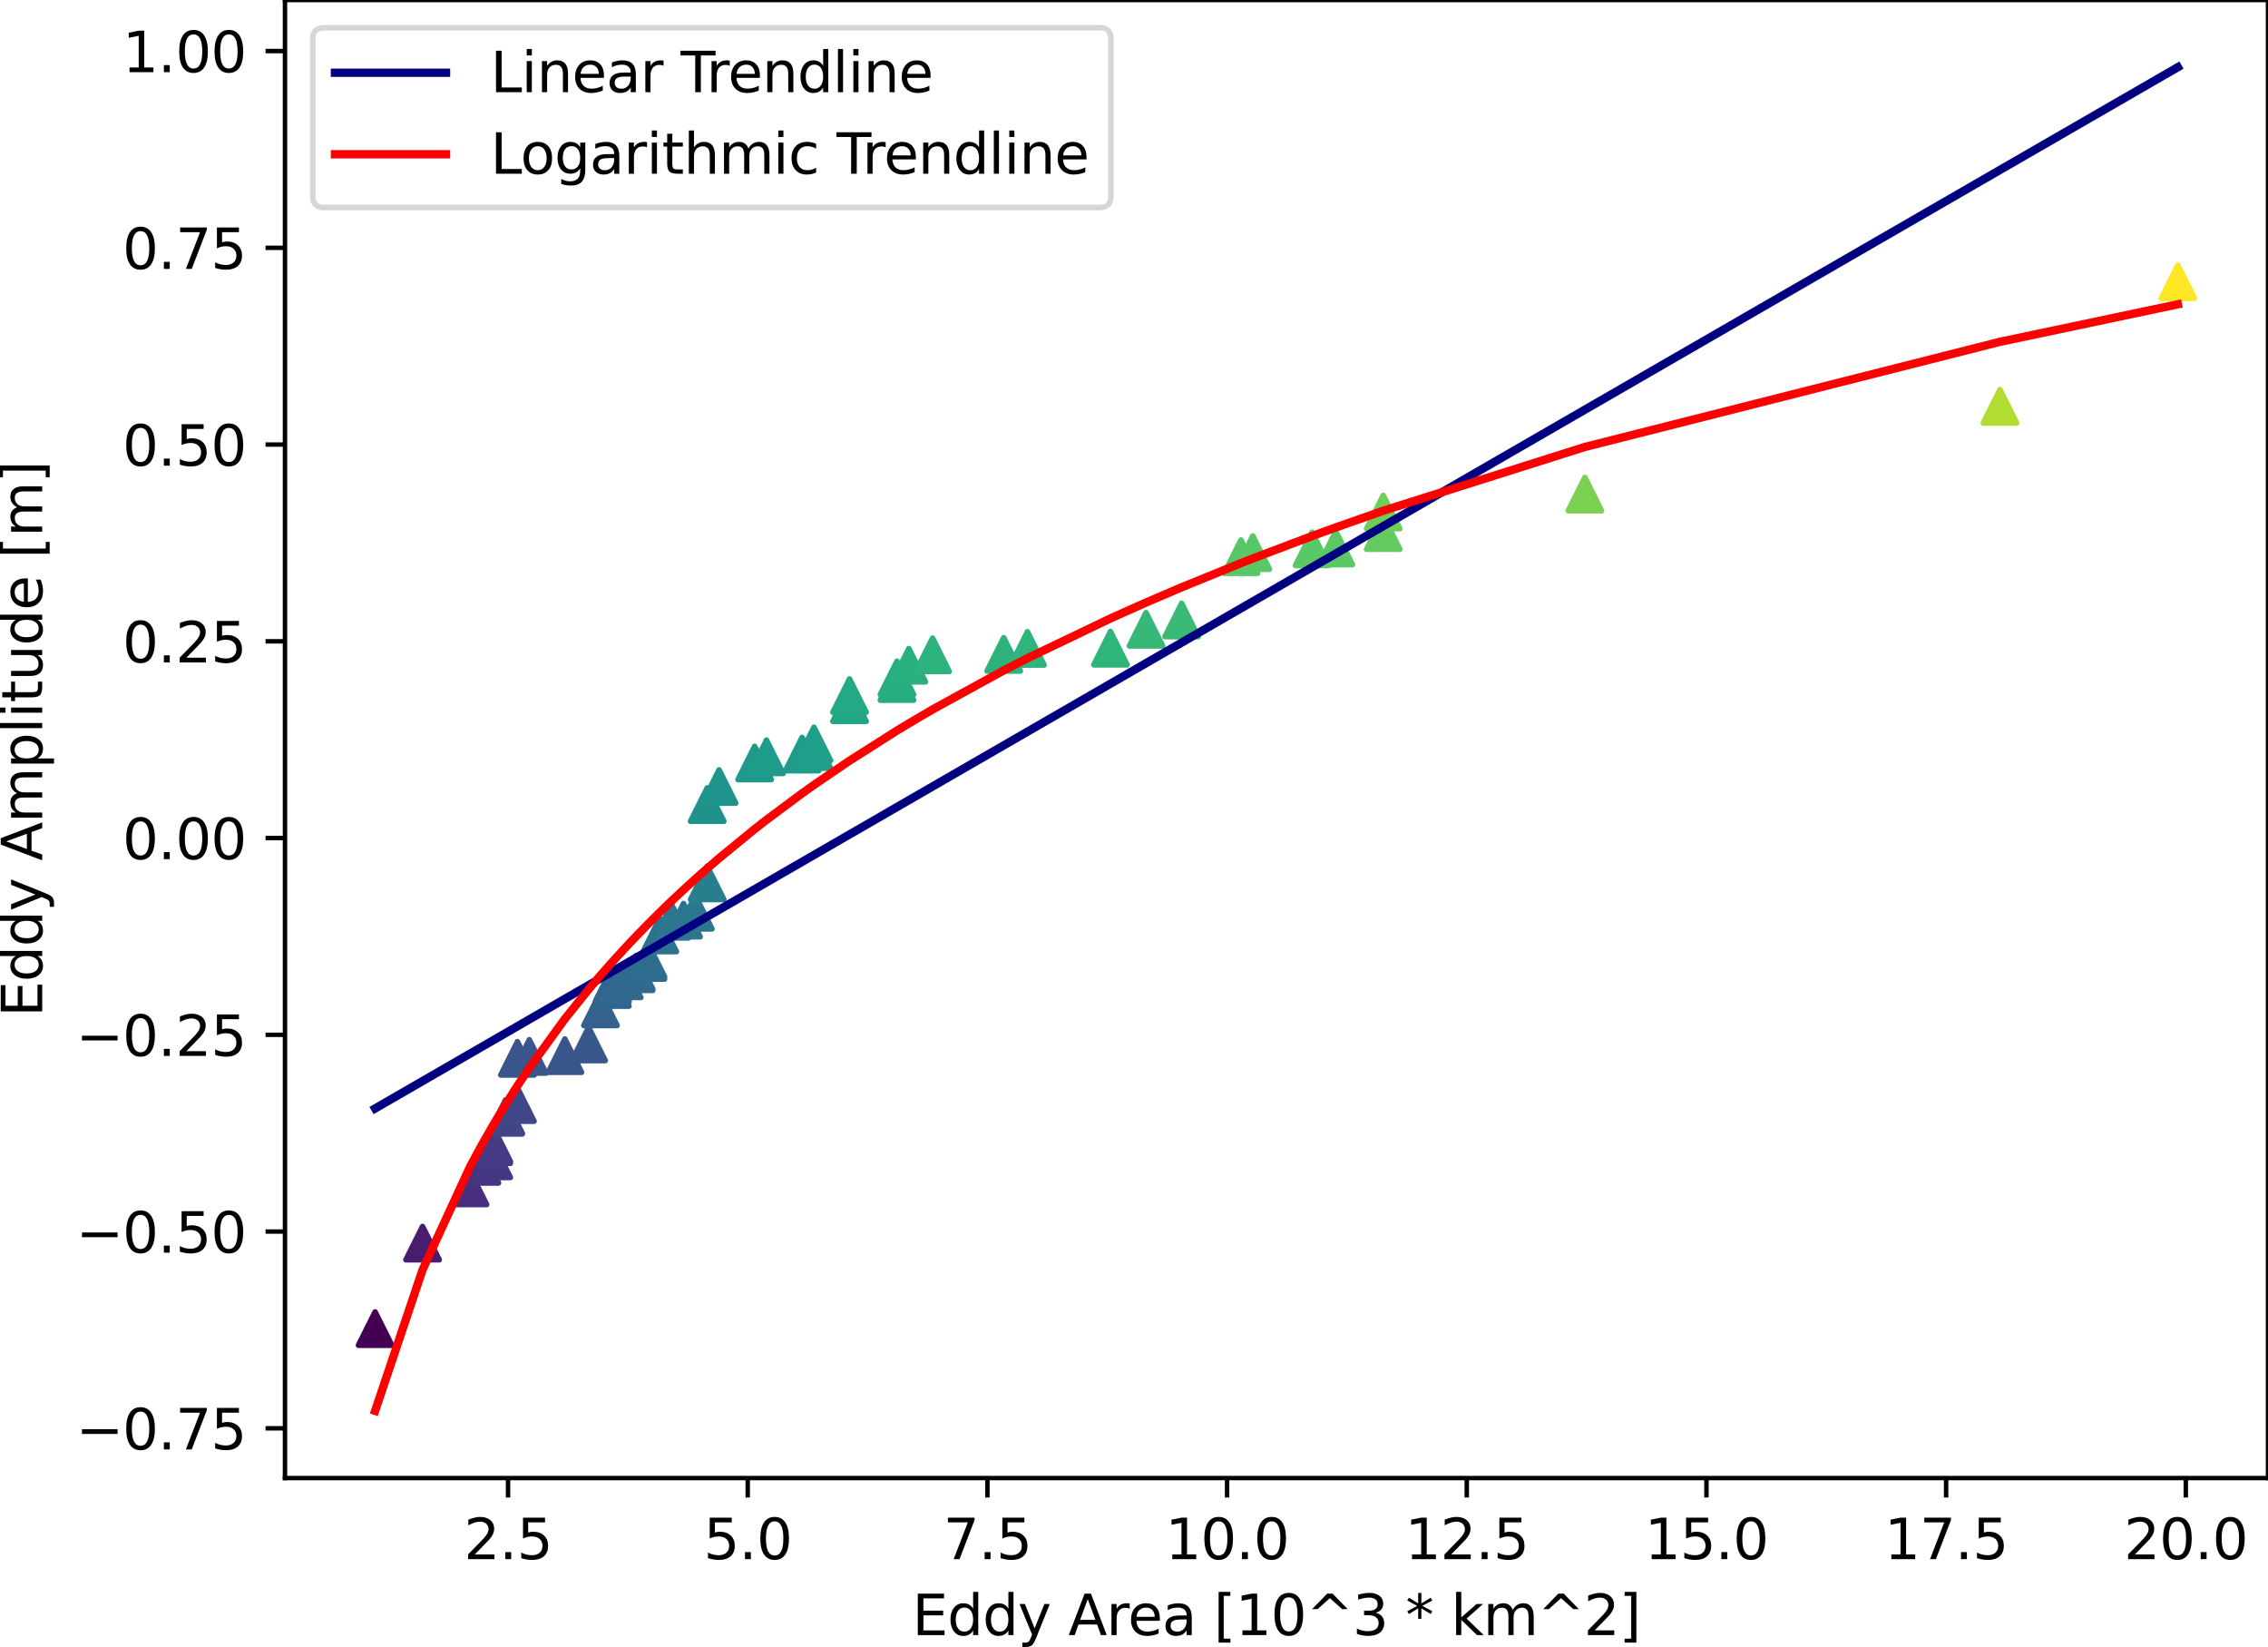 <?xml version="1.0" encoding="utf-8" standalone="no"?>
<!DOCTYPE svg PUBLIC "-//W3C//DTD SVG 1.1//EN"
  "http://www.w3.org/Graphics/SVG/1.1/DTD/svg11.dtd">
<svg xmlns:xlink="http://www.w3.org/1999/xlink" width="408.443pt" height="296.468pt" viewBox="0 0 408.443 296.468" xmlns="http://www.w3.org/2000/svg" version="1.1">
 <defs>
  <style type="text/css">*{stroke-linejoin: round; stroke-linecap: butt}</style>
 </defs>
 <g id="figure_1">
  <g id="patch_1">
   <path d="M 0 296.468 
L 408.443 296.468 
L 408.443 0 
L 0 0 
z
" style="fill: #ffffff"/>
  </g>
  <g id="axes_1">
   <g id="patch_2">
    <path d="M 51.323 266.112 
L 408.443 266.112 
L 408.443 -0 
L 51.323 -0 
z
" style="fill: #ffffff"/>
   </g>
   <g id="PathCollection_1">
    <path d="M 67.556 236.206 
L 64.556 242.206 
L 70.556 242.206 
z
" clip-path="url(#p2d90423acc)" style="fill: #440154; stroke: #440154"/>
    <path d="M 76.1 220.816 
L 73.1 226.816 
L 79.1 226.816 
z
" clip-path="url(#p2d90423acc)" style="fill: #481d6f; stroke: #481d6f"/>
    <path d="M 84.643 210.87 
L 81.643 216.87 
L 87.643 216.87 
z
" clip-path="url(#p2d90423acc)" style="fill: #472f7d; stroke: #472f7d"/>
    <path d="M 86.779 206.992 
L 83.779 212.992 
L 89.779 212.992 
z
" clip-path="url(#p2d90423acc)" style="fill: #453581; stroke: #453581"/>
    <path d="M 88.915 205.999 
L 85.915 211.999 
L 91.915 211.999 
z
" clip-path="url(#p2d90423acc)" style="fill: #453882; stroke: #453882"/>
    <path d="M 88.915 203.445 
L 85.915 209.445 
L 91.915 209.445 
z
" clip-path="url(#p2d90423acc)" style="fill: #443b84; stroke: #443b84"/>
    <path d="M 88.915 203.106 
L 85.915 209.106 
L 91.915 209.106 
z
" clip-path="url(#p2d90423acc)" style="fill: #443b84; stroke: #443b84"/>
    <path d="M 91.051 198.156 
L 88.051 204.156 
L 94.051 204.156 
z
" clip-path="url(#p2d90423acc)" style="fill: #414487; stroke: #414487"/>
    <path d="M 91.051 198.035 
L 88.051 204.035 
L 94.051 204.035 
z
" clip-path="url(#p2d90423acc)" style="fill: #414487; stroke: #414487"/>
    <path d="M 93.187 195.871 
L 90.187 201.871 
L 96.187 201.871 
z
" clip-path="url(#p2d90423acc)" style="fill: #3f4788; stroke: #3f4788"/>
    <path d="M 93.187 187.538 
L 90.187 193.538 
L 96.187 193.538 
z
" clip-path="url(#p2d90423acc)" style="fill: #3a548c; stroke: #3a548c"/>
    <path d="M 95.323 187.196 
L 92.323 193.196 
L 98.323 193.196 
z
" clip-path="url(#p2d90423acc)" style="fill: #3a548c; stroke: #3a548c"/>
    <path d="M 101.73 187.064 
L 98.73 193.064 
L 104.73 193.064 
z
" clip-path="url(#p2d90423acc)" style="fill: #3a548c; stroke: #3a548c"/>
    <path d="M 106.002 184.956 
L 103.002 190.956 
L 109.002 190.956 
z
" clip-path="url(#p2d90423acc)" style="fill: #38588c; stroke: #38588c"/>
    <path d="M 108.138 178.636 
L 105.138 184.636 
L 111.138 184.636 
z
" clip-path="url(#p2d90423acc)" style="fill: #34618d; stroke: #34618d"/>
    <path d="M 110.274 175.149 
L 107.274 181.149 
L 113.274 181.149 
z
" clip-path="url(#p2d90423acc)" style="fill: #32658e; stroke: #32658e"/>
    <path d="M 110.274 174.415 
L 107.274 180.415 
L 113.274 180.415 
z
" clip-path="url(#p2d90423acc)" style="fill: #31668e; stroke: #31668e"/>
    <path d="M 110.274 174.152 
L 107.274 180.152 
L 113.274 180.152 
z
" clip-path="url(#p2d90423acc)" style="fill: #31678e; stroke: #31678e"/>
    <path d="M 112.41 173.587 
L 109.41 179.587 
L 115.41 179.587 
z
" clip-path="url(#p2d90423acc)" style="fill: #31688e; stroke: #31688e"/>
    <path d="M 114.546 172.311 
L 111.546 178.311 
L 117.546 178.311 
z
" clip-path="url(#p2d90423acc)" style="fill: #30698e; stroke: #30698e"/>
    <path d="M 114.546 172.043 
L 111.546 178.043 
L 117.546 178.043 
z
" clip-path="url(#p2d90423acc)" style="fill: #306a8e; stroke: #306a8e"/>
    <path d="M 116.682 170.281 
L 113.682 176.281 
L 119.682 176.281 
z
" clip-path="url(#p2d90423acc)" style="fill: #2f6c8e; stroke: #2f6c8e"/>
    <path d="M 116.682 169.851 
L 113.682 175.851 
L 119.682 175.851 
z
" clip-path="url(#p2d90423acc)" style="fill: #2e6d8e; stroke: #2e6d8e"/>
    <path d="M 118.817 165.33 
L 115.817 171.33 
L 121.817 171.33 
z
" clip-path="url(#p2d90423acc)" style="fill: #2c728e; stroke: #2c728e"/>
    <path d="M 120.953 162.872 
L 117.953 168.872 
L 123.953 168.872 
z
" clip-path="url(#p2d90423acc)" style="fill: #2b758e; stroke: #2b758e"/>
    <path d="M 123.089 162.663 
L 120.089 168.663 
L 126.089 168.663 
z
" clip-path="url(#p2d90423acc)" style="fill: #2b758e; stroke: #2b758e"/>
    <path d="M 125.225 161.245 
L 122.225 167.245 
L 128.225 167.245 
z
" clip-path="url(#p2d90423acc)" style="fill: #2a778e; stroke: #2a778e"/>
    <path d="M 127.361 155.949 
L 124.361 161.949 
L 130.361 161.949 
z
" clip-path="url(#p2d90423acc)" style="fill: #277f8e; stroke: #277f8e"/>
    <path d="M 127.361 141.862 
L 124.361 147.862 
L 130.361 147.862 
z
" clip-path="url(#p2d90423acc)" style="fill: #21918c; stroke: #21918c"/>
    <path d="M 129.497 138.602 
L 126.497 144.602 
L 132.497 144.602 
z
" clip-path="url(#p2d90423acc)" style="fill: #1f948c; stroke: #1f948c"/>
    <path d="M 135.904 134.366 
L 132.904 140.366 
L 138.904 140.366 
z
" clip-path="url(#p2d90423acc)" style="fill: #1f9a8a; stroke: #1f9a8a"/>
    <path d="M 138.04 133.258 
L 135.04 139.258 
L 141.04 139.258 
z
" clip-path="url(#p2d90423acc)" style="fill: #1e9b8a; stroke: #1e9b8a"/>
    <path d="M 144.448 132.761 
L 141.448 138.761 
L 147.448 138.761 
z
" clip-path="url(#p2d90423acc)" style="fill: #1e9c89; stroke: #1e9c89"/>
    <path d="M 146.584 132.32 
L 143.584 138.32 
L 149.584 138.32 
z
" clip-path="url(#p2d90423acc)" style="fill: #1e9d89; stroke: #1e9d89"/>
    <path d="M 146.584 130.927 
L 143.584 136.927 
L 149.584 136.927 
z
" clip-path="url(#p2d90423acc)" style="fill: #1f9e89; stroke: #1f9e89"/>
    <path d="M 152.992 123.872 
L 149.992 129.872 
L 155.992 129.872 
z
" clip-path="url(#p2d90423acc)" style="fill: #22a785; stroke: #22a785"/>
    <path d="M 152.992 122.239 
L 149.992 128.239 
L 155.992 128.239 
z
" clip-path="url(#p2d90423acc)" style="fill: #23a983; stroke: #23a983"/>
    <path d="M 161.535 120.061 
L 158.535 126.061 
L 164.535 126.061 
z
" clip-path="url(#p2d90423acc)" style="fill: #25ac82; stroke: #25ac82"/>
    <path d="M 161.535 119.044 
L 158.535 125.044 
L 164.535 125.044 
z
" clip-path="url(#p2d90423acc)" style="fill: #27ad81; stroke: #27ad81"/>
    <path d="M 163.671 116.765 
L 160.671 122.765 
L 166.671 122.765 
z
" clip-path="url(#p2d90423acc)" style="fill: #2ab07f; stroke: #2ab07f"/>
    <path d="M 167.943 114.885 
L 164.943 120.885 
L 170.943 120.885 
z
" clip-path="url(#p2d90423acc)" style="fill: #2db27d; stroke: #2db27d"/>
    <path d="M 180.758 114.814 
L 177.758 120.814 
L 183.758 120.814 
z
" clip-path="url(#p2d90423acc)" style="fill: #2db27d; stroke: #2db27d"/>
    <path d="M 185.03 113.735 
L 182.03 119.735 
L 188.03 119.735 
z
" clip-path="url(#p2d90423acc)" style="fill: #2fb47c; stroke: #2fb47c"/>
    <path d="M 199.981 113.698 
L 196.981 119.698 
L 202.981 119.698 
z
" clip-path="url(#p2d90423acc)" style="fill: #2fb47c; stroke: #2fb47c"/>
    <path d="M 206.389 110.297 
L 203.389 116.297 
L 209.389 116.297 
z
" clip-path="url(#p2d90423acc)" style="fill: #37b878; stroke: #37b878"/>
    <path d="M 212.796 108.626 
L 209.796 114.626 
L 215.796 114.626 
z
" clip-path="url(#p2d90423acc)" style="fill: #3aba76; stroke: #3aba76"/>
    <path d="M 223.476 97.22 
L 220.476 103.22 
L 226.476 103.22 
z
" clip-path="url(#p2d90423acc)" style="fill: #56c667; stroke: #56c667"/>
    <path d="M 225.612 96.488 
L 222.612 102.488 
L 228.612 102.488 
z
" clip-path="url(#p2d90423acc)" style="fill: #58c765; stroke: #58c765"/>
    <path d="M 236.291 95.817 
L 233.291 101.817 
L 239.291 101.817 
z
" clip-path="url(#p2d90423acc)" style="fill: #5ac864; stroke: #5ac864"/>
    <path d="M 240.563 95.662 
L 237.563 101.662 
L 243.563 101.662 
z
" clip-path="url(#p2d90423acc)" style="fill: #5ac864; stroke: #5ac864"/>
    <path d="M 249.106 92.893 
L 246.106 98.893 
L 252.106 98.893 
z
" clip-path="url(#p2d90423acc)" style="fill: #63cb5f; stroke: #63cb5f"/>
    <path d="M 249.106 89.186 
L 246.106 95.186 
L 252.106 95.186 
z
" clip-path="url(#p2d90423acc)" style="fill: #6ece58; stroke: #6ece58"/>
    <path d="M 285.416 85.952 
L 282.416 91.952 
L 288.416 91.952 
z
" clip-path="url(#p2d90423acc)" style="fill: #7ad151; stroke: #7ad151"/>
    <path d="M 360.172 70.155 
L 357.172 76.155 
L 363.172 76.155 
z
" clip-path="url(#p2d90423acc)" style="fill: #b0dd2f; stroke: #b0dd2f"/>
    <path d="M 392.211 47.718 
L 389.211 53.718 
L 395.211 53.718 
z
" clip-path="url(#p2d90423acc)" style="fill: #fde725; stroke: #fde725"/>
   </g>
   <g id="matplotlib.axis_1">
    <g id="xtick_1">
     <g id="line2d_1">
      <defs>
       <path id="m3ed056451e" d="M 0 0 
L 0 3.5 
" style="stroke: #000000; stroke-width: 0.8"/>
      </defs>
      <g>
       <use xlink:href="#m3ed056451e" x="91.496" y="266.112" style="stroke: #000000; stroke-width: 0.8"/>
      </g>
     </g>
     <g id="text_1">
      <!-- 2.5 -->
      <g transform="translate(83.545 280.71)scale(0.1 -0.1)">
       <defs>
        <path id="DejaVuSans-32" d="M 1228 531 
L 3431 531 
L 3431 0 
L 469 0 
L 469 531 
Q 828 903 1448 1529 
Q 2069 2156 2228 2338 
Q 2531 2678 2651 2914 
Q 2772 3150 2772 3378 
Q 2772 3750 2511 3984 
Q 2250 4219 1831 4219 
Q 1534 4219 1204 4116 
Q 875 4013 500 3803 
L 500 4441 
Q 881 4594 1212 4672 
Q 1544 4750 1819 4750 
Q 2544 4750 2975 4387 
Q 3406 4025 3406 3419 
Q 3406 3131 3298 2873 
Q 3191 2616 2906 2266 
Q 2828 2175 2409 1742 
Q 1991 1309 1228 531 
z
" transform="scale(0.016)"/>
        <path id="DejaVuSans-2e" d="M 684 794 
L 1344 794 
L 1344 0 
L 684 0 
L 684 794 
z
" transform="scale(0.016)"/>
        <path id="DejaVuSans-35" d="M 691 4666 
L 3169 4666 
L 3169 4134 
L 1269 4134 
L 1269 2991 
Q 1406 3038 1543 3061 
Q 1681 3084 1819 3084 
Q 2600 3084 3056 2656 
Q 3513 2228 3513 1497 
Q 3513 744 3044 326 
Q 2575 -91 1722 -91 
Q 1428 -91 1123 -41 
Q 819 9 494 109 
L 494 744 
Q 775 591 1075 516 
Q 1375 441 1709 441 
Q 2250 441 2565 725 
Q 2881 1009 2881 1497 
Q 2881 1984 2565 2268 
Q 2250 2553 1709 2553 
Q 1456 2553 1204 2497 
Q 953 2441 691 2322 
L 691 4666 
z
" transform="scale(0.016)"/>
       </defs>
       <use xlink:href="#DejaVuSans-32"/>
       <use xlink:href="#DejaVuSans-2e" x="63.623"/>
       <use xlink:href="#DejaVuSans-35" x="95.41"/>
      </g>
     </g>
    </g>
    <g id="xtick_2">
     <g id="line2d_2">
      <g>
       <use xlink:href="#m3ed056451e" x="134.66" y="266.112" style="stroke: #000000; stroke-width: 0.8"/>
      </g>
     </g>
     <g id="text_2">
      <!-- 5.0 -->
      <g transform="translate(126.708 280.71)scale(0.1 -0.1)">
       <defs>
        <path id="DejaVuSans-30" d="M 2034 4250 
Q 1547 4250 1301 3770 
Q 1056 3291 1056 2328 
Q 1056 1369 1301 889 
Q 1547 409 2034 409 
Q 2525 409 2770 889 
Q 3016 1369 3016 2328 
Q 3016 3291 2770 3770 
Q 2525 4250 2034 4250 
z
M 2034 4750 
Q 2819 4750 3233 4129 
Q 3647 3509 3647 2328 
Q 3647 1150 3233 529 
Q 2819 -91 2034 -91 
Q 1250 -91 836 529 
Q 422 1150 422 2328 
Q 422 3509 836 4129 
Q 1250 4750 2034 4750 
z
" transform="scale(0.016)"/>
       </defs>
       <use xlink:href="#DejaVuSans-35"/>
       <use xlink:href="#DejaVuSans-2e" x="63.623"/>
       <use xlink:href="#DejaVuSans-30" x="95.41"/>
      </g>
     </g>
    </g>
    <g id="xtick_3">
     <g id="line2d_3">
      <g>
       <use xlink:href="#m3ed056451e" x="177.823" y="266.112" style="stroke: #000000; stroke-width: 0.8"/>
      </g>
     </g>
     <g id="text_3">
      <!-- 7.5 -->
      <g transform="translate(169.871 280.71)scale(0.1 -0.1)">
       <defs>
        <path id="DejaVuSans-37" d="M 525 4666 
L 3525 4666 
L 3525 4397 
L 1831 0 
L 1172 0 
L 2766 4134 
L 525 4134 
L 525 4666 
z
" transform="scale(0.016)"/>
       </defs>
       <use xlink:href="#DejaVuSans-37"/>
       <use xlink:href="#DejaVuSans-2e" x="63.623"/>
       <use xlink:href="#DejaVuSans-35" x="95.41"/>
      </g>
     </g>
    </g>
    <g id="xtick_4">
     <g id="line2d_4">
      <g>
       <use xlink:href="#m3ed056451e" x="220.986" y="266.112" style="stroke: #000000; stroke-width: 0.8"/>
      </g>
     </g>
     <g id="text_4">
      <!-- 10.0 -->
      <g transform="translate(209.853 280.71)scale(0.1 -0.1)">
       <defs>
        <path id="DejaVuSans-31" d="M 794 531 
L 1825 531 
L 1825 4091 
L 703 3866 
L 703 4441 
L 1819 4666 
L 2450 4666 
L 2450 531 
L 3481 531 
L 3481 0 
L 794 0 
L 794 531 
z
" transform="scale(0.016)"/>
       </defs>
       <use xlink:href="#DejaVuSans-31"/>
       <use xlink:href="#DejaVuSans-30" x="63.623"/>
       <use xlink:href="#DejaVuSans-2e" x="127.246"/>
       <use xlink:href="#DejaVuSans-30" x="159.033"/>
      </g>
     </g>
    </g>
    <g id="xtick_5">
     <g id="line2d_5">
      <g>
       <use xlink:href="#m3ed056451e" x="264.149" y="266.112" style="stroke: #000000; stroke-width: 0.8"/>
      </g>
     </g>
     <g id="text_5">
      <!-- 12.5 -->
      <g transform="translate(253.016 280.71)scale(0.1 -0.1)">
       <use xlink:href="#DejaVuSans-31"/>
       <use xlink:href="#DejaVuSans-32" x="63.623"/>
       <use xlink:href="#DejaVuSans-2e" x="127.246"/>
       <use xlink:href="#DejaVuSans-35" x="159.033"/>
      </g>
     </g>
    </g>
    <g id="xtick_6">
     <g id="line2d_6">
      <g>
       <use xlink:href="#m3ed056451e" x="307.312" y="266.112" style="stroke: #000000; stroke-width: 0.8"/>
      </g>
     </g>
     <g id="text_6">
      <!-- 15.0 -->
      <g transform="translate(296.179 280.71)scale(0.1 -0.1)">
       <use xlink:href="#DejaVuSans-31"/>
       <use xlink:href="#DejaVuSans-35" x="63.623"/>
       <use xlink:href="#DejaVuSans-2e" x="127.246"/>
       <use xlink:href="#DejaVuSans-30" x="159.033"/>
      </g>
     </g>
    </g>
    <g id="xtick_7">
     <g id="line2d_7">
      <g>
       <use xlink:href="#m3ed056451e" x="350.475" y="266.112" style="stroke: #000000; stroke-width: 0.8"/>
      </g>
     </g>
     <g id="text_7">
      <!-- 17.5 -->
      <g transform="translate(339.343 280.71)scale(0.1 -0.1)">
       <use xlink:href="#DejaVuSans-31"/>
       <use xlink:href="#DejaVuSans-37" x="63.623"/>
       <use xlink:href="#DejaVuSans-2e" x="127.246"/>
       <use xlink:href="#DejaVuSans-35" x="159.033"/>
      </g>
     </g>
    </g>
    <g id="xtick_8">
     <g id="line2d_8">
      <g>
       <use xlink:href="#m3ed056451e" x="393.639" y="266.112" style="stroke: #000000; stroke-width: 0.8"/>
      </g>
     </g>
     <g id="text_8">
      <!-- 20.0 -->
      <g transform="translate(382.506 280.71)scale(0.1 -0.1)">
       <use xlink:href="#DejaVuSans-32"/>
       <use xlink:href="#DejaVuSans-30" x="63.623"/>
       <use xlink:href="#DejaVuSans-2e" x="127.246"/>
       <use xlink:href="#DejaVuSans-30" x="159.033"/>
      </g>
     </g>
    </g>
    <g id="text_9">
     <!-- Eddy Area [10^3 * km^2] -->
     <g transform="translate(164.284 294.389)scale(0.1 -0.1)">
      <defs>
       <path id="DejaVuSans-45" d="M 628 4666 
L 3578 4666 
L 3578 4134 
L 1259 4134 
L 1259 2753 
L 3481 2753 
L 3481 2222 
L 1259 2222 
L 1259 531 
L 3634 531 
L 3634 0 
L 628 0 
L 628 4666 
z
" transform="scale(0.016)"/>
       <path id="DejaVuSans-64" d="M 2906 2969 
L 2906 4863 
L 3481 4863 
L 3481 0 
L 2906 0 
L 2906 525 
Q 2725 213 2448 61 
Q 2172 -91 1784 -91 
Q 1150 -91 751 415 
Q 353 922 353 1747 
Q 353 2572 751 3078 
Q 1150 3584 1784 3584 
Q 2172 3584 2448 3432 
Q 2725 3281 2906 2969 
z
M 947 1747 
Q 947 1113 1208 752 
Q 1469 391 1925 391 
Q 2381 391 2643 752 
Q 2906 1113 2906 1747 
Q 2906 2381 2643 2742 
Q 2381 3103 1925 3103 
Q 1469 3103 1208 2742 
Q 947 2381 947 1747 
z
" transform="scale(0.016)"/>
       <path id="DejaVuSans-79" d="M 2059 -325 
Q 1816 -950 1584 -1140 
Q 1353 -1331 966 -1331 
L 506 -1331 
L 506 -850 
L 844 -850 
Q 1081 -850 1212 -737 
Q 1344 -625 1503 -206 
L 1606 56 
L 191 3500 
L 800 3500 
L 1894 763 
L 2988 3500 
L 3597 3500 
L 2059 -325 
z
" transform="scale(0.016)"/>
       <path id="DejaVuSans-20" transform="scale(0.016)"/>
       <path id="DejaVuSans-41" d="M 2188 4044 
L 1331 1722 
L 3047 1722 
L 2188 4044 
z
M 1831 4666 
L 2547 4666 
L 4325 0 
L 3669 0 
L 3244 1197 
L 1141 1197 
L 716 0 
L 50 0 
L 1831 4666 
z
" transform="scale(0.016)"/>
       <path id="DejaVuSans-72" d="M 2631 2963 
Q 2534 3019 2420 3045 
Q 2306 3072 2169 3072 
Q 1681 3072 1420 2755 
Q 1159 2438 1159 1844 
L 1159 0 
L 581 0 
L 581 3500 
L 1159 3500 
L 1159 2956 
Q 1341 3275 1631 3429 
Q 1922 3584 2338 3584 
Q 2397 3584 2469 3576 
Q 2541 3569 2628 3553 
L 2631 2963 
z
" transform="scale(0.016)"/>
       <path id="DejaVuSans-65" d="M 3597 1894 
L 3597 1613 
L 953 1613 
Q 991 1019 1311 708 
Q 1631 397 2203 397 
Q 2534 397 2845 478 
Q 3156 559 3463 722 
L 3463 178 
Q 3153 47 2828 -22 
Q 2503 -91 2169 -91 
Q 1331 -91 842 396 
Q 353 884 353 1716 
Q 353 2575 817 3079 
Q 1281 3584 2069 3584 
Q 2775 3584 3186 3129 
Q 3597 2675 3597 1894 
z
M 3022 2063 
Q 3016 2534 2758 2815 
Q 2500 3097 2075 3097 
Q 1594 3097 1305 2825 
Q 1016 2553 972 2059 
L 3022 2063 
z
" transform="scale(0.016)"/>
       <path id="DejaVuSans-61" d="M 2194 1759 
Q 1497 1759 1228 1600 
Q 959 1441 959 1056 
Q 959 750 1161 570 
Q 1363 391 1709 391 
Q 2188 391 2477 730 
Q 2766 1069 2766 1631 
L 2766 1759 
L 2194 1759 
z
M 3341 1997 
L 3341 0 
L 2766 0 
L 2766 531 
Q 2569 213 2275 61 
Q 1981 -91 1556 -91 
Q 1019 -91 701 211 
Q 384 513 384 1019 
Q 384 1609 779 1909 
Q 1175 2209 1959 2209 
L 2766 2209 
L 2766 2266 
Q 2766 2663 2505 2880 
Q 2244 3097 1772 3097 
Q 1472 3097 1187 3025 
Q 903 2953 641 2809 
L 641 3341 
Q 956 3463 1253 3523 
Q 1550 3584 1831 3584 
Q 2591 3584 2966 3190 
Q 3341 2797 3341 1997 
z
" transform="scale(0.016)"/>
       <path id="DejaVuSans-5b" d="M 550 4863 
L 1875 4863 
L 1875 4416 
L 1125 4416 
L 1125 -397 
L 1875 -397 
L 1875 -844 
L 550 -844 
L 550 4863 
z
" transform="scale(0.016)"/>
       <path id="DejaVuSans-5e" d="M 2988 4666 
L 4684 2925 
L 4056 2925 
L 2681 4159 
L 1306 2925 
L 678 2925 
L 2375 4666 
L 2988 4666 
z
" transform="scale(0.016)"/>
       <path id="DejaVuSans-33" d="M 2597 2516 
Q 3050 2419 3304 2112 
Q 3559 1806 3559 1356 
Q 3559 666 3084 287 
Q 2609 -91 1734 -91 
Q 1441 -91 1130 -33 
Q 819 25 488 141 
L 488 750 
Q 750 597 1062 519 
Q 1375 441 1716 441 
Q 2309 441 2620 675 
Q 2931 909 2931 1356 
Q 2931 1769 2642 2001 
Q 2353 2234 1838 2234 
L 1294 2234 
L 1294 2753 
L 1863 2753 
Q 2328 2753 2575 2939 
Q 2822 3125 2822 3475 
Q 2822 3834 2567 4026 
Q 2313 4219 1838 4219 
Q 1578 4219 1281 4162 
Q 984 4106 628 3988 
L 628 4550 
Q 988 4650 1302 4700 
Q 1616 4750 1894 4750 
Q 2613 4750 3031 4423 
Q 3450 4097 3450 3541 
Q 3450 3153 3228 2886 
Q 3006 2619 2597 2516 
z
" transform="scale(0.016)"/>
       <path id="DejaVuSans-2a" d="M 3009 3897 
L 1888 3291 
L 3009 2681 
L 2828 2375 
L 1778 3009 
L 1778 1831 
L 1422 1831 
L 1422 3009 
L 372 2375 
L 191 2681 
L 1313 3291 
L 191 3897 
L 372 4206 
L 1422 3572 
L 1422 4750 
L 1778 4750 
L 1778 3572 
L 2828 4206 
L 3009 3897 
z
" transform="scale(0.016)"/>
       <path id="DejaVuSans-6b" d="M 581 4863 
L 1159 4863 
L 1159 1991 
L 2875 3500 
L 3609 3500 
L 1753 1863 
L 3688 0 
L 2938 0 
L 1159 1709 
L 1159 0 
L 581 0 
L 581 4863 
z
" transform="scale(0.016)"/>
       <path id="DejaVuSans-6d" d="M 3328 2828 
Q 3544 3216 3844 3400 
Q 4144 3584 4550 3584 
Q 5097 3584 5394 3201 
Q 5691 2819 5691 2113 
L 5691 0 
L 5113 0 
L 5113 2094 
Q 5113 2597 4934 2840 
Q 4756 3084 4391 3084 
Q 3944 3084 3684 2787 
Q 3425 2491 3425 1978 
L 3425 0 
L 2847 0 
L 2847 2094 
Q 2847 2600 2669 2842 
Q 2491 3084 2119 3084 
Q 1678 3084 1418 2786 
Q 1159 2488 1159 1978 
L 1159 0 
L 581 0 
L 581 3500 
L 1159 3500 
L 1159 2956 
Q 1356 3278 1631 3431 
Q 1906 3584 2284 3584 
Q 2666 3584 2933 3390 
Q 3200 3197 3328 2828 
z
" transform="scale(0.016)"/>
       <path id="DejaVuSans-5d" d="M 1947 4863 
L 1947 -844 
L 622 -844 
L 622 -397 
L 1369 -397 
L 1369 4416 
L 622 4416 
L 622 4863 
L 1947 4863 
z
" transform="scale(0.016)"/>
      </defs>
      <use xlink:href="#DejaVuSans-45"/>
      <use xlink:href="#DejaVuSans-64" x="63.184"/>
      <use xlink:href="#DejaVuSans-64" x="126.66"/>
      <use xlink:href="#DejaVuSans-79" x="190.137"/>
      <use xlink:href="#DejaVuSans-20" x="249.316"/>
      <use xlink:href="#DejaVuSans-41" x="281.104"/>
      <use xlink:href="#DejaVuSans-72" x="349.512"/>
      <use xlink:href="#DejaVuSans-65" x="388.375"/>
      <use xlink:href="#DejaVuSans-61" x="449.898"/>
      <use xlink:href="#DejaVuSans-20" x="511.178"/>
      <use xlink:href="#DejaVuSans-5b" x="542.965"/>
      <use xlink:href="#DejaVuSans-31" x="581.979"/>
      <use xlink:href="#DejaVuSans-30" x="645.602"/>
      <use xlink:href="#DejaVuSans-5e" x="709.225"/>
      <use xlink:href="#DejaVuSans-33" x="793.014"/>
      <use xlink:href="#DejaVuSans-20" x="856.637"/>
      <use xlink:href="#DejaVuSans-2a" x="888.424"/>
      <use xlink:href="#DejaVuSans-20" x="938.424"/>
      <use xlink:href="#DejaVuSans-6b" x="970.211"/>
      <use xlink:href="#DejaVuSans-6d" x="1028.121"/>
      <use xlink:href="#DejaVuSans-5e" x="1125.533"/>
      <use xlink:href="#DejaVuSans-32" x="1209.322"/>
      <use xlink:href="#DejaVuSans-5d" x="1272.945"/>
     </g>
    </g>
   </g>
   <g id="matplotlib.axis_2">
    <g id="ytick_1">
     <g id="line2d_9">
      <defs>
       <path id="m576a6fbed8" d="M 0 0 
L -3.5 0 
" style="stroke: #000000; stroke-width: 0.8"/>
      </defs>
      <g>
       <use xlink:href="#m576a6fbed8" x="51.323" y="257.155" style="stroke: #000000; stroke-width: 0.8"/>
      </g>
     </g>
     <g id="text_10">
      <!-- −0.75 -->
      <g transform="translate(13.678 260.955)scale(0.1 -0.1)">
       <defs>
        <path id="DejaVuSans-2212" d="M 678 2272 
L 4684 2272 
L 4684 1741 
L 678 1741 
L 678 2272 
z
" transform="scale(0.016)"/>
       </defs>
       <use xlink:href="#DejaVuSans-2212"/>
       <use xlink:href="#DejaVuSans-30" x="83.789"/>
       <use xlink:href="#DejaVuSans-2e" x="147.412"/>
       <use xlink:href="#DejaVuSans-37" x="179.199"/>
       <use xlink:href="#DejaVuSans-35" x="242.822"/>
      </g>
     </g>
    </g>
    <g id="ytick_2">
     <g id="line2d_10">
      <g>
       <use xlink:href="#m576a6fbed8" x="51.323" y="221.732" style="stroke: #000000; stroke-width: 0.8"/>
      </g>
     </g>
     <g id="text_11">
      <!-- −0.50 -->
      <g transform="translate(13.678 225.531)scale(0.1 -0.1)">
       <use xlink:href="#DejaVuSans-2212"/>
       <use xlink:href="#DejaVuSans-30" x="83.789"/>
       <use xlink:href="#DejaVuSans-2e" x="147.412"/>
       <use xlink:href="#DejaVuSans-35" x="179.199"/>
       <use xlink:href="#DejaVuSans-30" x="242.822"/>
      </g>
     </g>
    </g>
    <g id="ytick_3">
     <g id="line2d_11">
      <g>
       <use xlink:href="#m576a6fbed8" x="51.323" y="186.309" style="stroke: #000000; stroke-width: 0.8"/>
      </g>
     </g>
     <g id="text_12">
      <!-- −0.25 -->
      <g transform="translate(13.678 190.108)scale(0.1 -0.1)">
       <use xlink:href="#DejaVuSans-2212"/>
       <use xlink:href="#DejaVuSans-30" x="83.789"/>
       <use xlink:href="#DejaVuSans-2e" x="147.412"/>
       <use xlink:href="#DejaVuSans-32" x="179.199"/>
       <use xlink:href="#DejaVuSans-35" x="242.822"/>
      </g>
     </g>
    </g>
    <g id="ytick_4">
     <g id="line2d_12">
      <g>
       <use xlink:href="#m576a6fbed8" x="51.323" y="150.886" style="stroke: #000000; stroke-width: 0.8"/>
      </g>
     </g>
     <g id="text_13">
      <!-- 0.00 -->
      <g transform="translate(22.058 154.685)scale(0.1 -0.1)">
       <use xlink:href="#DejaVuSans-30"/>
       <use xlink:href="#DejaVuSans-2e" x="63.623"/>
       <use xlink:href="#DejaVuSans-30" x="95.41"/>
       <use xlink:href="#DejaVuSans-30" x="159.033"/>
      </g>
     </g>
    </g>
    <g id="ytick_5">
     <g id="line2d_13">
      <g>
       <use xlink:href="#m576a6fbed8" x="51.323" y="115.463" style="stroke: #000000; stroke-width: 0.8"/>
      </g>
     </g>
     <g id="text_14">
      <!-- 0.25 -->
      <g transform="translate(22.058 119.262)scale(0.1 -0.1)">
       <use xlink:href="#DejaVuSans-30"/>
       <use xlink:href="#DejaVuSans-2e" x="63.623"/>
       <use xlink:href="#DejaVuSans-32" x="95.41"/>
       <use xlink:href="#DejaVuSans-35" x="159.033"/>
      </g>
     </g>
    </g>
    <g id="ytick_6">
     <g id="line2d_14">
      <g>
       <use xlink:href="#m576a6fbed8" x="51.323" y="80.039" style="stroke: #000000; stroke-width: 0.8"/>
      </g>
     </g>
     <g id="text_15">
      <!-- 0.50 -->
      <g transform="translate(22.058 83.839)scale(0.1 -0.1)">
       <use xlink:href="#DejaVuSans-30"/>
       <use xlink:href="#DejaVuSans-2e" x="63.623"/>
       <use xlink:href="#DejaVuSans-35" x="95.41"/>
       <use xlink:href="#DejaVuSans-30" x="159.033"/>
      </g>
     </g>
    </g>
    <g id="ytick_7">
     <g id="line2d_15">
      <g>
       <use xlink:href="#m576a6fbed8" x="51.323" y="44.616" style="stroke: #000000; stroke-width: 0.8"/>
      </g>
     </g>
     <g id="text_16">
      <!-- 0.75 -->
      <g transform="translate(22.058 48.415)scale(0.1 -0.1)">
       <use xlink:href="#DejaVuSans-30"/>
       <use xlink:href="#DejaVuSans-2e" x="63.623"/>
       <use xlink:href="#DejaVuSans-37" x="95.41"/>
       <use xlink:href="#DejaVuSans-35" x="159.033"/>
      </g>
     </g>
    </g>
    <g id="ytick_8">
     <g id="line2d_16">
      <g>
       <use xlink:href="#m576a6fbed8" x="51.323" y="9.193" style="stroke: #000000; stroke-width: 0.8"/>
      </g>
     </g>
     <g id="text_17">
      <!-- 1.00 -->
      <g transform="translate(22.058 12.992)scale(0.1 -0.1)">
       <use xlink:href="#DejaVuSans-31"/>
       <use xlink:href="#DejaVuSans-2e" x="63.623"/>
       <use xlink:href="#DejaVuSans-30" x="95.41"/>
       <use xlink:href="#DejaVuSans-30" x="159.033"/>
      </g>
     </g>
    </g>
    <g id="text_18">
     <!-- Eddy Amplitude [m] -->
     <g transform="translate(7.598 183.096)rotate(-90)scale(0.1 -0.1)">
      <defs>
       <path id="DejaVuSans-70" d="M 1159 525 
L 1159 -1331 
L 581 -1331 
L 581 3500 
L 1159 3500 
L 1159 2969 
Q 1341 3281 1617 3432 
Q 1894 3584 2278 3584 
Q 2916 3584 3314 3078 
Q 3713 2572 3713 1747 
Q 3713 922 3314 415 
Q 2916 -91 2278 -91 
Q 1894 -91 1617 61 
Q 1341 213 1159 525 
z
M 3116 1747 
Q 3116 2381 2855 2742 
Q 2594 3103 2138 3103 
Q 1681 3103 1420 2742 
Q 1159 2381 1159 1747 
Q 1159 1113 1420 752 
Q 1681 391 2138 391 
Q 2594 391 2855 752 
Q 3116 1113 3116 1747 
z
" transform="scale(0.016)"/>
       <path id="DejaVuSans-6c" d="M 603 4863 
L 1178 4863 
L 1178 0 
L 603 0 
L 603 4863 
z
" transform="scale(0.016)"/>
       <path id="DejaVuSans-69" d="M 603 3500 
L 1178 3500 
L 1178 0 
L 603 0 
L 603 3500 
z
M 603 4863 
L 1178 4863 
L 1178 4134 
L 603 4134 
L 603 4863 
z
" transform="scale(0.016)"/>
       <path id="DejaVuSans-74" d="M 1172 4494 
L 1172 3500 
L 2356 3500 
L 2356 3053 
L 1172 3053 
L 1172 1153 
Q 1172 725 1289 603 
Q 1406 481 1766 481 
L 2356 481 
L 2356 0 
L 1766 0 
Q 1100 0 847 248 
Q 594 497 594 1153 
L 594 3053 
L 172 3053 
L 172 3500 
L 594 3500 
L 594 4494 
L 1172 4494 
z
" transform="scale(0.016)"/>
       <path id="DejaVuSans-75" d="M 544 1381 
L 544 3500 
L 1119 3500 
L 1119 1403 
Q 1119 906 1312 657 
Q 1506 409 1894 409 
Q 2359 409 2629 706 
Q 2900 1003 2900 1516 
L 2900 3500 
L 3475 3500 
L 3475 0 
L 2900 0 
L 2900 538 
Q 2691 219 2414 64 
Q 2138 -91 1772 -91 
Q 1169 -91 856 284 
Q 544 659 544 1381 
z
M 1991 3584 
L 1991 3584 
z
" transform="scale(0.016)"/>
      </defs>
      <use xlink:href="#DejaVuSans-45"/>
      <use xlink:href="#DejaVuSans-64" x="63.184"/>
      <use xlink:href="#DejaVuSans-64" x="126.66"/>
      <use xlink:href="#DejaVuSans-79" x="190.137"/>
      <use xlink:href="#DejaVuSans-20" x="249.316"/>
      <use xlink:href="#DejaVuSans-41" x="281.104"/>
      <use xlink:href="#DejaVuSans-6d" x="349.512"/>
      <use xlink:href="#DejaVuSans-70" x="446.924"/>
      <use xlink:href="#DejaVuSans-6c" x="510.4"/>
      <use xlink:href="#DejaVuSans-69" x="538.184"/>
      <use xlink:href="#DejaVuSans-74" x="565.967"/>
      <use xlink:href="#DejaVuSans-75" x="605.176"/>
      <use xlink:href="#DejaVuSans-64" x="668.555"/>
      <use xlink:href="#DejaVuSans-65" x="732.031"/>
      <use xlink:href="#DejaVuSans-20" x="793.555"/>
      <use xlink:href="#DejaVuSans-5b" x="825.342"/>
      <use xlink:href="#DejaVuSans-6d" x="864.355"/>
      <use xlink:href="#DejaVuSans-5d" x="961.768"/>
     </g>
    </g>
   </g>
   <g id="line2d_17">
    <path d="M 67.556 199.57 
L 76.1 194.637 
L 84.643 189.703 
L 86.779 188.47 
L 88.915 187.236 
L 88.915 187.236 
L 88.915 187.236 
L 91.051 186.003 
L 91.051 186.003 
L 93.187 184.77 
L 93.187 184.77 
L 95.323 183.536 
L 101.73 179.836 
L 106.002 177.369 
L 108.138 176.136 
L 110.274 174.903 
L 110.274 174.903 
L 110.274 174.903 
L 112.41 173.669 
L 114.546 172.436 
L 114.546 172.436 
L 116.682 171.202 
L 116.682 171.202 
L 118.817 169.969 
L 120.953 168.736 
L 123.089 167.502 
L 125.225 166.269 
L 127.361 165.036 
L 127.361 165.036 
L 129.497 163.802 
L 135.904 160.102 
L 138.04 158.869 
L 144.448 155.168 
L 146.584 153.935 
L 146.584 153.935 
L 152.992 150.235 
L 152.992 150.235 
L 161.535 145.301 
L 161.535 145.301 
L 163.671 144.068 
L 167.943 141.601 
L 180.758 134.201 
L 185.03 131.734 
L 199.981 123.1 
L 206.389 119.4 
L 212.796 115.7 
L 223.476 109.533 
L 225.612 108.3 
L 236.291 102.133 
L 240.563 99.666 
L 249.106 94.733 
L 249.106 94.733 
L 285.416 73.765 
L 360.172 30.597 
L 392.211 12.096 
" clip-path="url(#p2d90423acc)" style="fill: none; stroke: #000080; stroke-width: 1.5; stroke-linecap: square"/>
   </g>
   <g id="line2d_18">
    <path d="M 67.556 254.016 
L 76.1 228.615 
L 84.643 210.084 
L 86.779 206.135 
L 88.915 202.4 
L 88.915 202.4 
L 88.915 202.4 
L 91.051 198.857 
L 91.051 198.857 
L 93.187 195.487 
L 93.187 195.487 
L 95.323 192.273 
L 101.73 183.443 
L 106.002 178.127 
L 108.138 175.615 
L 110.274 173.191 
L 110.274 173.191 
L 110.274 173.191 
L 112.41 170.849 
L 114.546 168.584 
L 114.546 168.584 
L 116.682 166.391 
L 116.682 166.391 
L 118.817 164.265 
L 120.953 162.203 
L 123.089 160.2 
L 125.225 158.255 
L 127.361 156.362 
L 127.361 156.362 
L 129.497 154.52 
L 135.904 149.271 
L 138.04 147.606 
L 144.448 142.84 
L 146.584 141.322 
L 146.584 141.322 
L 152.992 136.958 
L 152.992 136.958 
L 161.535 131.537 
L 161.535 131.537 
L 163.671 130.246 
L 167.943 127.734 
L 180.758 120.703 
L 185.03 118.51 
L 199.981 111.34 
L 206.389 108.481 
L 212.796 105.736 
L 223.476 101.39 
L 225.612 100.553 
L 236.291 96.512 
L 240.563 94.96 
L 249.106 91.956 
L 249.106 91.956 
L 285.416 80.473 
L 360.172 61.54 
L 392.211 54.785 
" clip-path="url(#p2d90423acc)" style="fill: none; stroke: #ff0000; stroke-width: 1.5; stroke-linecap: square"/>
   </g>
   <g id="patch_3">
    <path d="M 51.323 266.112 
L 51.323 -0 
" style="fill: none; stroke: #000000; stroke-width: 0.8; stroke-linejoin: miter; stroke-linecap: square"/>
   </g>
   <g id="patch_4">
    <path d="M 408.443 266.112 
L 408.443 -0 
" style="fill: none; stroke: #000000; stroke-width: 0.8; stroke-linejoin: miter; stroke-linecap: square"/>
   </g>
   <g id="patch_5">
    <path d="M 51.323 266.112 
L 408.443 266.112 
" style="fill: none; stroke: #000000; stroke-width: 0.8; stroke-linejoin: miter; stroke-linecap: square"/>
   </g>
   <g id="patch_6">
    <path d="M 51.323 -0 
L 408.443 -0 
" style="fill: none; stroke: #000000; stroke-width: 0.8; stroke-linejoin: miter; stroke-linecap: square"/>
   </g>
   <g id="legend_1">
    <g id="patch_7">
     <path d="M 58.323 37.356 
L 198.062 37.356 
Q 200.062 37.356 200.062 35.356 
L 200.062 7 
Q 200.062 5 198.062 5 
L 58.323 5 
Q 56.323 5 56.323 7 
L 56.323 35.356 
Q 56.323 37.356 58.323 37.356 
z
" style="fill: #ffffff; opacity: 0.8; stroke: #cccccc; stroke-linejoin: miter"/>
    </g>
    <g id="line2d_19">
     <path d="M 60.323 13.098 
L 70.323 13.098 
L 80.323 13.098 
" style="fill: none; stroke: #000080; stroke-width: 1.5; stroke-linecap: square"/>
    </g>
    <g id="text_19">
     <!-- Linear Trendline -->
     <g transform="translate(88.323 16.598)scale(0.1 -0.1)">
      <defs>
       <path id="DejaVuSans-4c" d="M 628 4666 
L 1259 4666 
L 1259 531 
L 3531 531 
L 3531 0 
L 628 0 
L 628 4666 
z
" transform="scale(0.016)"/>
       <path id="DejaVuSans-6e" d="M 3513 2113 
L 3513 0 
L 2938 0 
L 2938 2094 
Q 2938 2591 2744 2837 
Q 2550 3084 2163 3084 
Q 1697 3084 1428 2787 
Q 1159 2491 1159 1978 
L 1159 0 
L 581 0 
L 581 3500 
L 1159 3500 
L 1159 2956 
Q 1366 3272 1645 3428 
Q 1925 3584 2291 3584 
Q 2894 3584 3203 3211 
Q 3513 2838 3513 2113 
z
" transform="scale(0.016)"/>
       <path id="DejaVuSans-54" d="M -19 4666 
L 3928 4666 
L 3928 4134 
L 2272 4134 
L 2272 0 
L 1638 0 
L 1638 4134 
L -19 4134 
L -19 4666 
z
" transform="scale(0.016)"/>
      </defs>
      <use xlink:href="#DejaVuSans-4c"/>
      <use xlink:href="#DejaVuSans-69" x="55.713"/>
      <use xlink:href="#DejaVuSans-6e" x="83.496"/>
      <use xlink:href="#DejaVuSans-65" x="146.875"/>
      <use xlink:href="#DejaVuSans-61" x="208.398"/>
      <use xlink:href="#DejaVuSans-72" x="269.678"/>
      <use xlink:href="#DejaVuSans-20" x="310.791"/>
      <use xlink:href="#DejaVuSans-54" x="342.578"/>
      <use xlink:href="#DejaVuSans-72" x="388.912"/>
      <use xlink:href="#DejaVuSans-65" x="427.775"/>
      <use xlink:href="#DejaVuSans-6e" x="489.299"/>
      <use xlink:href="#DejaVuSans-64" x="552.678"/>
      <use xlink:href="#DejaVuSans-6c" x="616.154"/>
      <use xlink:href="#DejaVuSans-69" x="643.938"/>
      <use xlink:href="#DejaVuSans-6e" x="671.721"/>
      <use xlink:href="#DejaVuSans-65" x="735.1"/>
     </g>
    </g>
    <g id="line2d_20">
     <path d="M 60.323 27.777 
L 70.323 27.777 
L 80.323 27.777 
" style="fill: none; stroke: #ff0000; stroke-width: 1.5; stroke-linecap: square"/>
    </g>
    <g id="text_20">
     <!-- Logarithmic Trendline -->
     <g transform="translate(88.323 31.277)scale(0.1 -0.1)">
      <defs>
       <path id="DejaVuSans-6f" d="M 1959 3097 
Q 1497 3097 1228 2736 
Q 959 2375 959 1747 
Q 959 1119 1226 758 
Q 1494 397 1959 397 
Q 2419 397 2687 759 
Q 2956 1122 2956 1747 
Q 2956 2369 2687 2733 
Q 2419 3097 1959 3097 
z
M 1959 3584 
Q 2709 3584 3137 3096 
Q 3566 2609 3566 1747 
Q 3566 888 3137 398 
Q 2709 -91 1959 -91 
Q 1206 -91 779 398 
Q 353 888 353 1747 
Q 353 2609 779 3096 
Q 1206 3584 1959 3584 
z
" transform="scale(0.016)"/>
       <path id="DejaVuSans-67" d="M 2906 1791 
Q 2906 2416 2648 2759 
Q 2391 3103 1925 3103 
Q 1463 3103 1205 2759 
Q 947 2416 947 1791 
Q 947 1169 1205 825 
Q 1463 481 1925 481 
Q 2391 481 2648 825 
Q 2906 1169 2906 1791 
z
M 3481 434 
Q 3481 -459 3084 -895 
Q 2688 -1331 1869 -1331 
Q 1566 -1331 1297 -1286 
Q 1028 -1241 775 -1147 
L 775 -588 
Q 1028 -725 1275 -790 
Q 1522 -856 1778 -856 
Q 2344 -856 2625 -561 
Q 2906 -266 2906 331 
L 2906 616 
Q 2728 306 2450 153 
Q 2172 0 1784 0 
Q 1141 0 747 490 
Q 353 981 353 1791 
Q 353 2603 747 3093 
Q 1141 3584 1784 3584 
Q 2172 3584 2450 3431 
Q 2728 3278 2906 2969 
L 2906 3500 
L 3481 3500 
L 3481 434 
z
" transform="scale(0.016)"/>
       <path id="DejaVuSans-68" d="M 3513 2113 
L 3513 0 
L 2938 0 
L 2938 2094 
Q 2938 2591 2744 2837 
Q 2550 3084 2163 3084 
Q 1697 3084 1428 2787 
Q 1159 2491 1159 1978 
L 1159 0 
L 581 0 
L 581 4863 
L 1159 4863 
L 1159 2956 
Q 1366 3272 1645 3428 
Q 1925 3584 2291 3584 
Q 2894 3584 3203 3211 
Q 3513 2838 3513 2113 
z
" transform="scale(0.016)"/>
       <path id="DejaVuSans-63" d="M 3122 3366 
L 3122 2828 
Q 2878 2963 2633 3030 
Q 2388 3097 2138 3097 
Q 1578 3097 1268 2742 
Q 959 2388 959 1747 
Q 959 1106 1268 751 
Q 1578 397 2138 397 
Q 2388 397 2633 464 
Q 2878 531 3122 666 
L 3122 134 
Q 2881 22 2623 -34 
Q 2366 -91 2075 -91 
Q 1284 -91 818 406 
Q 353 903 353 1747 
Q 353 2603 823 3093 
Q 1294 3584 2113 3584 
Q 2378 3584 2631 3529 
Q 2884 3475 3122 3366 
z
" transform="scale(0.016)"/>
      </defs>
      <use xlink:href="#DejaVuSans-4c"/>
      <use xlink:href="#DejaVuSans-6f" x="53.963"/>
      <use xlink:href="#DejaVuSans-67" x="115.145"/>
      <use xlink:href="#DejaVuSans-61" x="178.621"/>
      <use xlink:href="#DejaVuSans-72" x="239.9"/>
      <use xlink:href="#DejaVuSans-69" x="281.014"/>
      <use xlink:href="#DejaVuSans-74" x="308.797"/>
      <use xlink:href="#DejaVuSans-68" x="348.006"/>
      <use xlink:href="#DejaVuSans-6d" x="411.385"/>
      <use xlink:href="#DejaVuSans-69" x="508.797"/>
      <use xlink:href="#DejaVuSans-63" x="536.58"/>
      <use xlink:href="#DejaVuSans-20" x="591.561"/>
      <use xlink:href="#DejaVuSans-54" x="623.348"/>
      <use xlink:href="#DejaVuSans-72" x="669.682"/>
      <use xlink:href="#DejaVuSans-65" x="708.545"/>
      <use xlink:href="#DejaVuSans-6e" x="770.068"/>
      <use xlink:href="#DejaVuSans-64" x="833.447"/>
      <use xlink:href="#DejaVuSans-6c" x="896.924"/>
      <use xlink:href="#DejaVuSans-69" x="924.707"/>
      <use xlink:href="#DejaVuSans-6e" x="952.49"/>
      <use xlink:href="#DejaVuSans-65" x="1015.869"/>
     </g>
    </g>
   </g>
  </g>
 </g>
 <defs>
  <clipPath id="p2d90423acc">
   <rect x="51.323" y="-0" width="357.12" height="266.112"/>
  </clipPath>
 </defs>
</svg>
